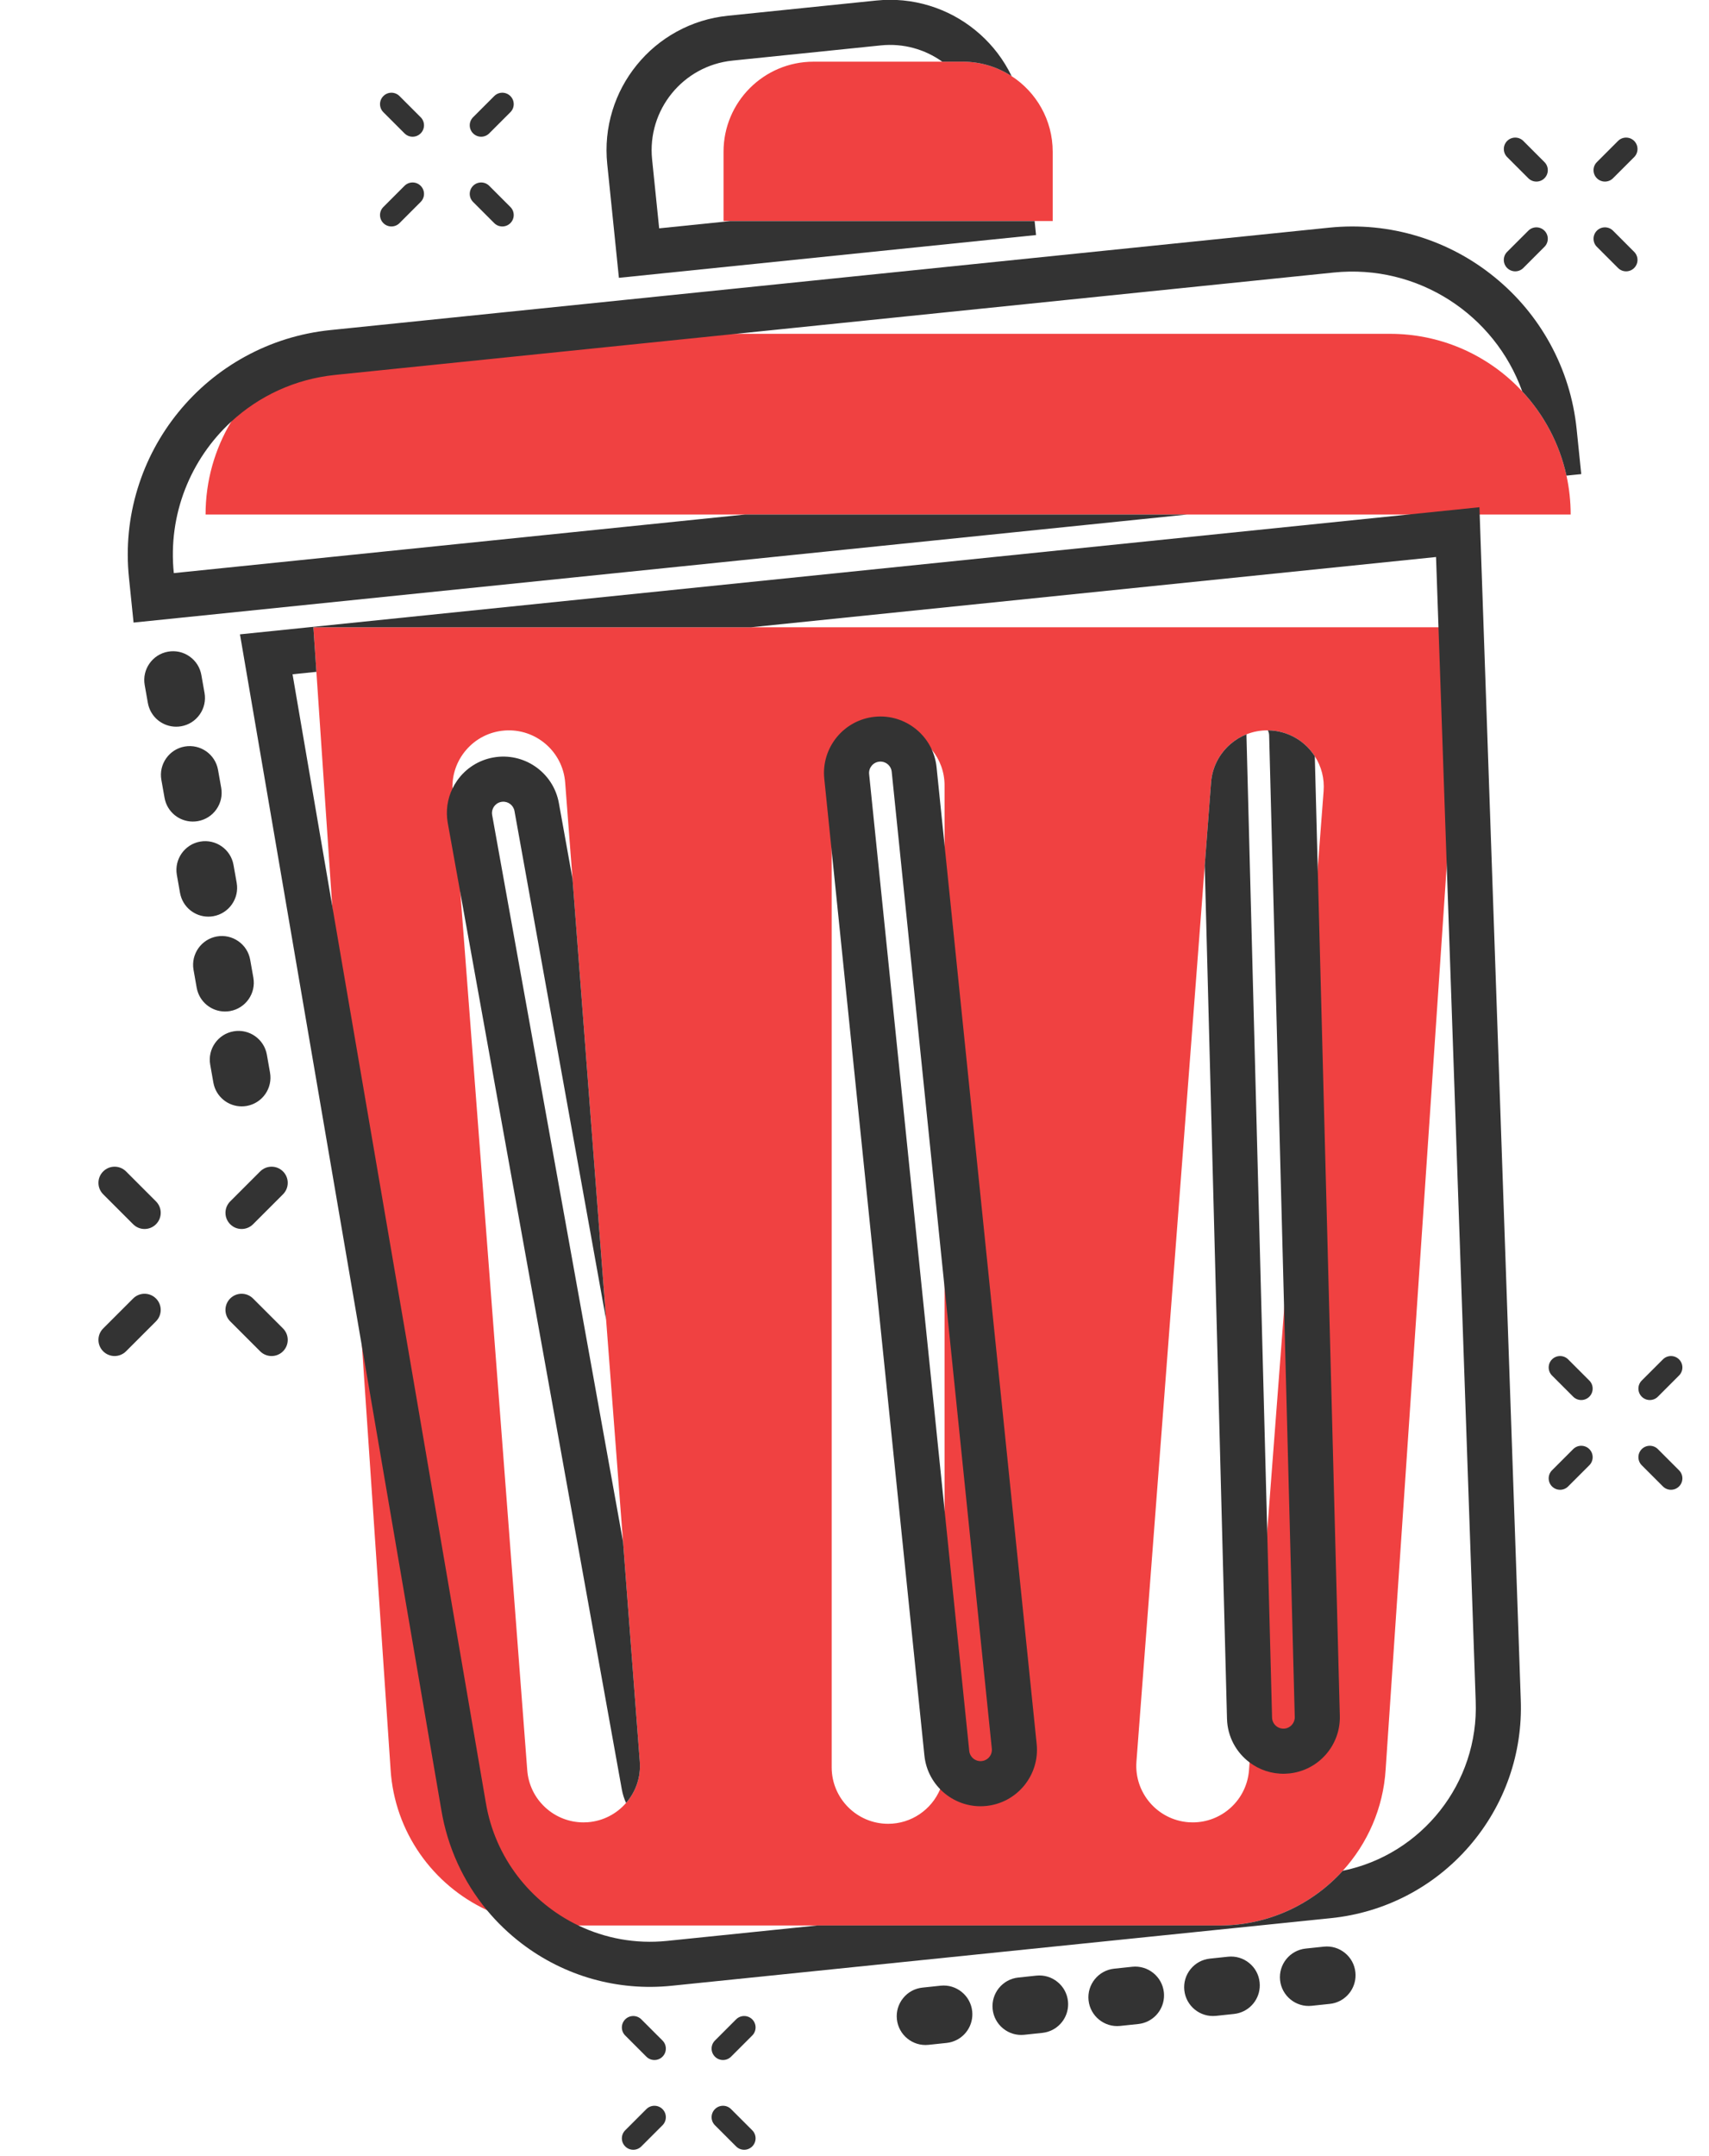 <svg width="111" height="140" viewBox="0 0 111 140" fill="none" xmlns="http://www.w3.org/2000/svg">
<g id="vector_16274 1" clip-path="url(#clip0_498_4386)">
<g id="g10">
<g id="g12">
<g id="g18">
<path id="path20" d="M77.119 33.408H102.015C102.015 32.542 101.921 31.697 101.743 30.883C101.286 28.797 100.273 26.919 98.867 25.411C98.772 25.309 98.677 25.21 98.579 25.112C96.456 22.989 93.522 21.676 90.283 21.676H25.084C20.807 21.676 17.065 23.965 15.015 27.384C13.959 29.145 13.352 31.205 13.352 33.408H48.403H77.119Z" fill="#F04141"/>
</g>
<g id="g22">
<path id="path24" d="M67.199 14.354H68.373V9.852C68.373 7.796 67.312 5.987 65.707 4.945C64.791 4.35 63.699 4.005 62.525 4.005H61.2H52.842C49.612 4.005 46.994 6.622 46.994 9.852V14.354H47.426H67.199Z" fill="#F04141"/>
</g>
<g id="g26">
<path id="path28" d="M38.178 118.321C38.085 118.328 37.99 118.331 37.897 118.331C36.975 118.331 36.093 117.986 35.414 117.359C34.73 116.729 34.315 115.871 34.245 114.944L29.903 57.993V57.992L29.398 51.367C29.394 51.312 29.391 51.256 29.389 51.199C29.361 50.282 29.671 49.402 30.272 48.701C30.91 47.958 31.799 47.508 32.775 47.434C34.79 47.281 36.554 48.795 36.708 50.81L37.185 57.062L39.367 85.695V85.695L40.466 100.105V100.106L41.554 114.387C41.632 115.404 41.285 116.356 40.663 117.07C40.053 117.772 39.177 118.245 38.178 118.321ZM54.018 50.997C54.018 48.976 55.663 47.331 57.684 47.331C58.83 47.331 59.854 47.86 60.527 48.685C61.041 49.316 61.349 50.121 61.349 50.997V114.758C61.349 115.26 61.248 115.74 61.063 116.176C60.508 117.495 59.202 118.423 57.684 118.423C55.663 118.423 54.018 116.779 54.018 114.758V50.997ZM73.812 114.387L78.248 56.203V56.201L78.659 50.81C78.733 49.834 79.184 48.945 79.926 48.307C80.24 48.038 80.59 47.827 80.964 47.679C81.399 47.506 81.868 47.419 82.346 47.423C82.428 47.424 82.51 47.428 82.593 47.434C83.569 47.508 84.457 47.958 85.095 48.701C85.206 48.83 85.306 48.964 85.397 49.104V49.105C85.829 49.773 86.031 50.56 85.969 51.367L85.586 56.385L83.404 85.014V85.017L82.305 99.427V99.429L81.161 114.44V114.44L81.123 114.944C81.052 115.871 80.637 116.729 79.954 117.359C79.274 117.986 78.392 118.331 77.47 118.331C77.377 118.331 77.283 118.328 77.189 118.321C75.174 118.167 73.659 116.402 73.812 114.387ZM20.354 40.729L20.549 43.624L21.577 58.813L23.514 87.463L25.368 114.883L25.368 114.887C25.621 118.961 28.127 122.404 31.624 124.026C33.006 124.668 34.542 125.025 36.156 125.025H53.084H79.212C82.367 125.025 85.228 123.659 87.214 121.473C88.812 119.713 89.842 117.422 89.999 114.887V114.879L93.966 56.212L95.013 40.729H48.778H20.354Z" fill="#F04141"/>
</g>
<g id="g30">
<path id="path32" d="M102.703 30.785L102.404 27.871C102.202 25.904 101.62 24.034 100.675 22.311C99.762 20.649 98.55 19.198 97.074 17.997C95.599 16.796 93.933 15.905 92.119 15.348C90.242 14.772 88.292 14.581 86.325 14.783L21.465 21.432C19.497 21.633 17.627 22.216 15.905 23.161C14.243 24.074 12.791 25.286 11.59 26.76C10.389 28.237 9.498 29.904 8.941 31.716C8.364 33.594 8.174 35.544 8.376 37.511L8.675 40.425L11.588 40.126L77.119 33.408H48.402L11.289 37.213C10.897 33.387 12.389 29.803 15.015 27.383C16.813 25.725 19.143 24.614 21.764 24.345L47.802 21.676L86.623 17.696C92.105 17.134 97.092 20.442 98.867 25.41C100.272 26.918 101.286 28.797 101.743 30.883L102.703 30.785Z" fill="#333333"/>
</g>
<g id="g34">
<path id="path36" d="M39.9 15.127L40.198 18.04L43.111 17.741L64.379 15.56L67.292 15.262L67.199 14.355H47.426L42.813 14.827L42.354 10.349C42.025 7.136 44.362 4.265 47.574 3.935L57.208 2.948C58.681 2.796 60.083 3.206 61.2 4.005H62.526C63.698 4.005 64.791 4.35 65.707 4.946C65.641 4.809 65.571 4.674 65.498 4.541C64.952 3.546 64.227 2.677 63.345 1.959C62.461 1.24 61.464 0.706 60.378 0.373C59.254 0.027 58.086 -0.086 56.908 0.035L47.276 1.022C46.098 1.143 44.978 1.491 43.947 2.058C42.952 2.604 42.083 3.329 41.365 4.212C40.646 5.095 40.112 6.093 39.779 7.178C39.434 8.303 39.32 9.47 39.44 10.647L39.9 15.127Z" fill="#333333"/>
</g>
<g id="g38">
<path id="path40" d="M87.214 121.473C85.228 123.659 82.367 125.025 79.212 125.025H53.085L43.318 126.027C41.277 126.236 39.3 125.858 37.563 125.025C34.478 123.547 32.148 120.637 31.553 117.042L31.552 117.038L21.577 58.814L19.001 43.782L20.55 43.624L20.354 40.73H48.778L93.271 36.168L93.43 40.73L93.966 56.212L95.846 110.442V110.45C96.061 115.779 92.34 120.426 87.214 121.473ZM96.106 33.408L96.09 32.935L91.477 33.408L15.586 41.189L23.514 87.463L28.664 117.523C29.066 119.942 30.091 122.175 31.624 124.027C32.284 124.824 33.039 125.551 33.878 126.192C36.667 128.322 40.126 129.298 43.616 128.94L86.448 124.549C89.939 124.191 93.127 122.534 95.426 119.882C97.724 117.231 98.913 113.841 98.773 110.336L96.106 33.408Z" fill="#333333"/>
</g>
<g id="g42">
<path id="path44" d="M63.761 114.35C63.357 114.392 62.995 114.096 62.953 113.692L56.45 50.264C56.409 49.86 56.704 49.497 57.109 49.456C57.513 49.414 57.876 49.709 57.917 50.114L64.419 113.542C64.461 113.946 64.166 114.309 63.761 114.35ZM60.83 49.815C60.624 47.804 58.821 46.336 56.809 46.543C54.799 46.748 53.331 48.552 53.537 50.562L60.04 113.991C60.246 116.002 62.05 117.47 64.06 117.264C66.071 117.058 67.539 115.254 67.332 113.243L60.83 49.815Z" fill="#333333"/>
</g>
<g id="g46">
<path id="path48" d="M40.466 100.106V100.105L31.966 52.923C31.919 52.662 32.021 52.466 32.086 52.372C32.151 52.279 32.299 52.114 32.56 52.068C32.579 52.064 32.598 52.061 32.616 52.06C32.995 52.02 33.347 52.281 33.416 52.662L39.367 85.695L37.185 57.062V57.061L36.298 52.142C35.94 50.154 34.031 48.827 32.041 49.185C31.078 49.359 30.239 49.897 29.681 50.701C29.57 50.861 29.473 51.027 29.389 51.199C29.053 51.892 28.945 52.67 29.083 53.442L29.903 57.992V57.993L40.388 116.193C40.443 116.499 40.536 116.793 40.663 117.07C41.285 116.356 41.632 115.404 41.554 114.387L40.466 100.106Z" fill="#333333"/>
</g>
<g id="g50">
<path id="path52" d="M85.587 56.385L85.397 49.104C85.306 48.965 85.206 48.831 85.096 48.701C84.458 47.959 83.569 47.508 82.593 47.434C82.51 47.428 82.428 47.424 82.347 47.423C82.392 47.51 82.428 47.617 82.431 47.75L83.404 85.014V85.018L84.095 111.489C84.105 111.872 83.816 112.202 83.436 112.241C83.417 112.243 83.397 112.244 83.377 112.244C82.971 112.255 82.632 111.933 82.621 111.527L82.306 99.429V99.427L80.959 47.788C80.958 47.75 80.959 47.714 80.963 47.679C80.59 47.827 80.24 48.038 79.927 48.307C79.184 48.946 78.733 49.835 78.659 50.811L78.248 56.201V56.202L79.694 111.603C79.724 112.767 80.296 113.791 81.162 114.44V114.44C81.799 114.919 82.597 115.194 83.454 115.172C83.547 115.17 83.641 115.164 83.734 115.154C84.652 115.06 85.494 114.627 86.106 113.934C86.721 113.237 87.047 112.342 87.022 111.412L85.587 56.385Z" fill="#333333"/>
</g>
<g id="g54">
<path id="path56" d="M8.647 84.314L6.702 86.259C6.292 86.669 6.292 87.333 6.702 87.743C7.111 88.152 7.775 88.152 8.185 87.743L10.131 85.797C10.54 85.387 10.54 84.723 10.131 84.314C9.721 83.904 9.057 83.904 8.647 84.314Z" fill="#333333"/>
</g>
<g id="g58">
<path id="path60" d="M16.898 76.063L14.952 78.009C14.542 78.418 14.542 79.083 14.952 79.493C15.361 79.903 16.026 79.903 16.436 79.493L18.381 77.547C18.791 77.137 18.791 76.473 18.381 76.063C17.972 75.653 17.307 75.653 16.898 76.063Z" fill="#333333"/>
</g>
<g id="g62">
<path id="path64" d="M16.435 84.314C16.025 83.904 15.361 83.904 14.951 84.314C14.541 84.723 14.541 85.387 14.951 85.797L16.897 87.743C17.307 88.152 17.971 88.152 18.381 87.743C18.791 87.333 18.791 86.669 18.381 86.259L16.435 84.314Z" fill="#333333"/>
</g>
<g id="g66">
<path id="path68" d="M8.186 76.063C7.776 75.653 7.112 75.653 6.702 76.063C6.292 76.473 6.292 77.137 6.702 77.547L8.648 79.493C9.057 79.903 9.721 79.903 10.131 79.493C10.541 79.083 10.541 78.418 10.131 78.009L8.186 76.063Z" fill="#333333"/>
</g>
<g id="g70">
<path id="path72" d="M41.982 136.949L40.608 138.323C40.318 138.613 40.318 139.082 40.608 139.371C40.897 139.661 41.366 139.661 41.655 139.371L43.03 137.997C43.319 137.707 43.319 137.238 43.03 136.949C42.741 136.659 42.271 136.659 41.982 136.949Z" fill="#333333"/>
</g>
<g id="g74">
<path id="path76" d="M47.81 131.121L46.436 132.496C46.146 132.785 46.146 133.254 46.436 133.544C46.725 133.833 47.194 133.833 47.483 133.544L48.858 132.169C49.147 131.88 49.147 131.411 48.858 131.121C48.568 130.832 48.099 130.832 47.81 131.121Z" fill="#333333"/>
</g>
<g id="g78">
<path id="path80" d="M47.483 136.949C47.194 136.659 46.725 136.659 46.436 136.949C46.146 137.238 46.146 137.707 46.436 137.997L47.81 139.371C48.099 139.661 48.568 139.661 48.858 139.371C49.147 139.082 49.147 138.612 48.858 138.323L47.483 136.949Z" fill="#333333"/>
</g>
<g id="g82">
<path id="path84" d="M41.655 131.121C41.366 130.832 40.897 130.832 40.608 131.121C40.318 131.411 40.318 131.88 40.608 132.169L41.982 133.544C42.271 133.833 42.741 133.833 43.03 133.544C43.319 133.254 43.319 132.785 43.03 132.496L41.655 131.121Z" fill="#333333"/>
</g>
<g id="g86">
<path id="path88" d="M98.939 17.401L100.313 16.026C100.602 15.738 100.602 15.269 100.313 14.979C100.023 14.689 99.554 14.689 99.265 14.979L97.89 16.352C97.6 16.642 97.6 17.112 97.89 17.401C98.18 17.691 98.649 17.691 98.939 17.401Z" fill="#333333"/>
</g>
<g id="g90">
<path id="path92" d="M105.092 9.151L103.718 10.526C103.427 10.815 103.427 11.285 103.718 11.574C104.007 11.863 104.476 11.863 104.765 11.574L106.14 10.2C106.429 9.91 106.429 9.44 106.14 9.151C105.85 8.862 105.381 8.862 105.092 9.151Z" fill="#333333"/>
</g>
<g id="g94">
<path id="path96" d="M104.766 14.979C104.476 14.689 104.006 14.689 103.717 14.979C103.428 15.268 103.428 15.738 103.717 16.027L105.092 17.401C105.381 17.691 105.85 17.691 106.139 17.401C106.429 17.112 106.429 16.642 106.139 16.354L104.766 14.979Z" fill="#333333"/>
</g>
<g id="g98">
<path id="path100" d="M99.265 11.574C99.555 11.863 100.024 11.863 100.313 11.574C100.603 11.285 100.603 10.815 100.313 10.526L98.939 9.151C98.649 8.862 98.181 8.862 97.891 9.151C97.602 9.44 97.602 9.91 97.891 10.2L99.265 11.574Z" fill="#333333"/>
</g>
<g id="g102">
<path id="path104" d="M102.179 94.094L100.804 95.469C100.515 95.758 100.515 96.228 100.804 96.517C101.094 96.807 101.563 96.807 101.852 96.517L103.227 95.143C103.516 94.853 103.516 94.384 103.227 94.094C102.937 93.805 102.468 93.805 102.179 94.094Z" fill="#333333"/>
</g>
<g id="g106">
<path id="path108" d="M107.68 90.69L109.054 89.315C109.344 89.026 109.344 88.556 109.054 88.267C108.765 87.978 108.295 87.978 108.007 88.267L106.632 89.641C106.343 89.931 106.343 90.4 106.632 90.69C106.921 90.979 107.391 90.979 107.68 90.69Z" fill="#333333"/>
</g>
<g id="g110">
<path id="path112" d="M107.68 94.094C107.391 93.805 106.921 93.805 106.632 94.094C106.343 94.384 106.343 94.853 106.632 95.142L108.007 96.517C108.295 96.806 108.765 96.806 109.054 96.517C109.344 96.228 109.344 95.758 109.054 95.469L107.68 94.094Z" fill="#333333"/>
</g>
<g id="g114">
<path id="path116" d="M101.852 88.267C101.563 87.978 101.094 87.978 100.804 88.267C100.515 88.556 100.515 89.026 100.804 89.315L102.179 90.69C102.468 90.979 102.937 90.979 103.227 90.69C103.516 90.4 103.516 89.931 103.227 89.642L101.852 88.267Z" fill="#333333"/>
</g>
<g id="g118">
<path id="path120" d="M25.948 14.488L27.322 13.113C27.612 12.824 27.612 12.355 27.322 12.065C27.033 11.776 26.564 11.776 26.274 12.065L24.9 13.44C24.61 13.729 24.61 14.198 24.9 14.488C25.189 14.777 25.658 14.777 25.948 14.488Z" fill="#333333"/>
</g>
<g id="g122">
<path id="path124" d="M31.775 8.66L33.149 7.286C33.439 6.997 33.439 6.527 33.149 6.238C32.86 5.948 32.391 5.948 32.101 6.238L30.727 7.612C30.438 7.902 30.438 8.371 30.727 8.66C31.017 8.95 31.486 8.95 31.775 8.66Z" fill="#333333"/>
</g>
<g id="g126">
<path id="path128" d="M32.101 14.488C32.391 14.777 32.86 14.777 33.149 14.488C33.439 14.198 33.439 13.729 33.149 13.44L31.775 12.065C31.486 11.776 31.017 11.776 30.727 12.065C30.438 12.355 30.438 12.824 30.727 13.113L32.101 14.488Z" fill="#333333"/>
</g>
<g id="g130">
<path id="path132" d="M26.274 8.66C26.563 8.95 27.032 8.95 27.322 8.66C27.611 8.371 27.611 7.902 27.322 7.612L25.948 6.238C25.658 5.948 25.189 5.948 24.9 6.238C24.61 6.527 24.61 6.997 24.9 7.286L26.274 8.66Z" fill="#333333"/>
</g>
<g id="g134">
<path id="path136" d="M12.852 53.317C13.342 53.231 13.77 52.959 14.056 52.551C14.342 52.144 14.453 51.649 14.368 51.159L14.367 51.152L14.161 49.989C13.982 48.974 13.011 48.295 11.996 48.474C11.506 48.56 11.078 48.833 10.792 49.24C10.506 49.648 10.395 50.142 10.48 50.633L10.481 50.64L10.687 51.803C10.707 51.916 10.737 52.028 10.777 52.134C11.092 52.977 11.965 53.475 12.852 53.317Z" fill="#333333"/>
</g>
<g id="g138">
<path id="path140" d="M9.603 45.642C9.623 45.756 9.654 45.867 9.694 45.974C10.009 46.817 10.882 47.314 11.768 47.158C12.259 47.072 12.687 46.799 12.973 46.391C13.259 45.984 13.37 45.489 13.285 44.999L13.284 44.992L13.078 43.829C12.992 43.338 12.719 42.909 12.309 42.623C11.901 42.336 11.405 42.227 10.913 42.314C9.902 42.493 9.221 43.461 9.397 44.473L9.398 44.48L9.603 45.642Z" fill="#333333"/>
</g>
<g id="g142">
<path id="path144" d="M16.023 71.811C16.513 71.724 16.941 71.452 17.228 71.044C17.514 70.636 17.624 70.141 17.539 69.651L17.538 69.645L17.333 68.481C17.153 67.467 16.182 66.787 15.168 66.967C14.156 67.145 13.476 68.113 13.652 69.126L13.653 69.132L13.858 70.295C13.878 70.408 13.908 70.519 13.948 70.626C14.264 71.469 15.136 71.967 16.023 71.811Z" fill="#333333"/>
</g>
<g id="g146">
<path id="path148" d="M14.94 65.651C15.431 65.564 15.859 65.291 16.145 64.884C16.431 64.476 16.542 63.982 16.457 63.491L16.456 63.484L16.25 62.321C16.163 61.83 15.891 61.402 15.482 61.116C15.073 60.83 14.577 60.719 14.085 60.806C13.074 60.985 12.394 61.954 12.569 62.965L12.57 62.972L12.775 64.135C12.795 64.248 12.826 64.36 12.866 64.466C13.181 65.309 14.054 65.807 14.94 65.651Z" fill="#333333"/>
</g>
<g id="g150">
<path id="path152" d="M13.857 59.491C14.869 59.312 15.549 58.343 15.374 57.332L15.373 57.325L15.167 56.162C14.988 55.147 14.017 54.467 13.002 54.647C11.991 54.825 11.31 55.794 11.486 56.806L11.487 56.813L11.692 57.975C11.712 58.088 11.743 58.2 11.783 58.307C12.098 59.15 12.97 59.647 13.857 59.491Z" fill="#333333"/>
</g>
<g id="g154">
<path id="path156" d="M68.683 128.689C68.297 128.375 67.811 128.23 67.316 128.281L67.31 128.281L66.135 128.406C65.11 128.514 64.365 129.436 64.473 130.46C64.525 130.956 64.767 131.401 65.154 131.715C65.541 132.029 66.026 132.174 66.522 132.123L66.529 132.122L67.703 131.998C67.817 131.986 67.93 131.963 68.04 131.931C68.902 131.674 69.459 130.839 69.365 129.943C69.312 129.448 69.071 129.002 68.683 128.689Z" fill="#333333"/>
</g>
<g id="g158">
<path id="path160" d="M62.464 129.342C62.077 129.028 61.591 128.883 61.096 128.934L61.089 128.935L59.915 129.059C59.418 129.111 58.972 129.354 58.659 129.742C58.345 130.13 58.2 130.617 58.253 131.114C58.361 132.135 59.28 132.881 60.301 132.776L60.308 132.775L61.483 132.651C61.597 132.639 61.711 132.616 61.82 132.584C62.682 132.328 63.239 131.492 63.145 130.596C63.093 130.101 62.85 129.655 62.464 129.342Z" fill="#333333"/>
</g>
<g id="g162">
<path id="path164" d="M87.352 126.807C86.966 126.493 86.48 126.348 85.984 126.399L85.978 126.4L84.804 126.524C83.778 126.633 83.033 127.554 83.141 128.579C83.249 129.6 84.169 130.346 85.19 130.241L85.197 130.24L86.371 130.116C86.486 130.104 86.599 130.082 86.709 130.049C87.571 129.793 88.128 128.957 88.033 128.061C87.981 127.566 87.739 127.12 87.352 126.807Z" fill="#333333"/>
</g>
<g id="g166">
<path id="path168" d="M81.132 127.46C80.745 127.146 80.26 127.002 79.765 127.052L79.758 127.053L78.584 127.177C78.087 127.23 77.641 127.472 77.327 127.86C77.013 128.248 76.869 128.736 76.922 129.232C77.03 130.253 77.949 130.999 78.971 130.894L78.977 130.894L80.151 130.77C80.266 130.757 80.379 130.735 80.488 130.702C81.351 130.446 81.908 129.61 81.813 128.715C81.761 128.219 81.52 127.774 81.132 127.46Z" fill="#333333"/>
</g>
<g id="g170">
<path id="path172" d="M73.545 127.705L73.538 127.706L72.364 127.83C71.339 127.939 70.594 128.861 70.702 129.885C70.81 130.907 71.729 131.652 72.751 131.548L72.757 131.547L73.932 131.423C74.046 131.411 74.16 131.388 74.269 131.356C75.131 131.099 75.688 130.263 75.594 129.368C75.486 128.346 74.566 127.601 73.545 127.705Z" fill="#333333"/>
</g>
</g>
</g>
</g>
<defs>
<clipPath id="clip0_498_4386">
<rect width="111" height="140" fill="white"/>
</clipPath>
</defs>
</svg>
